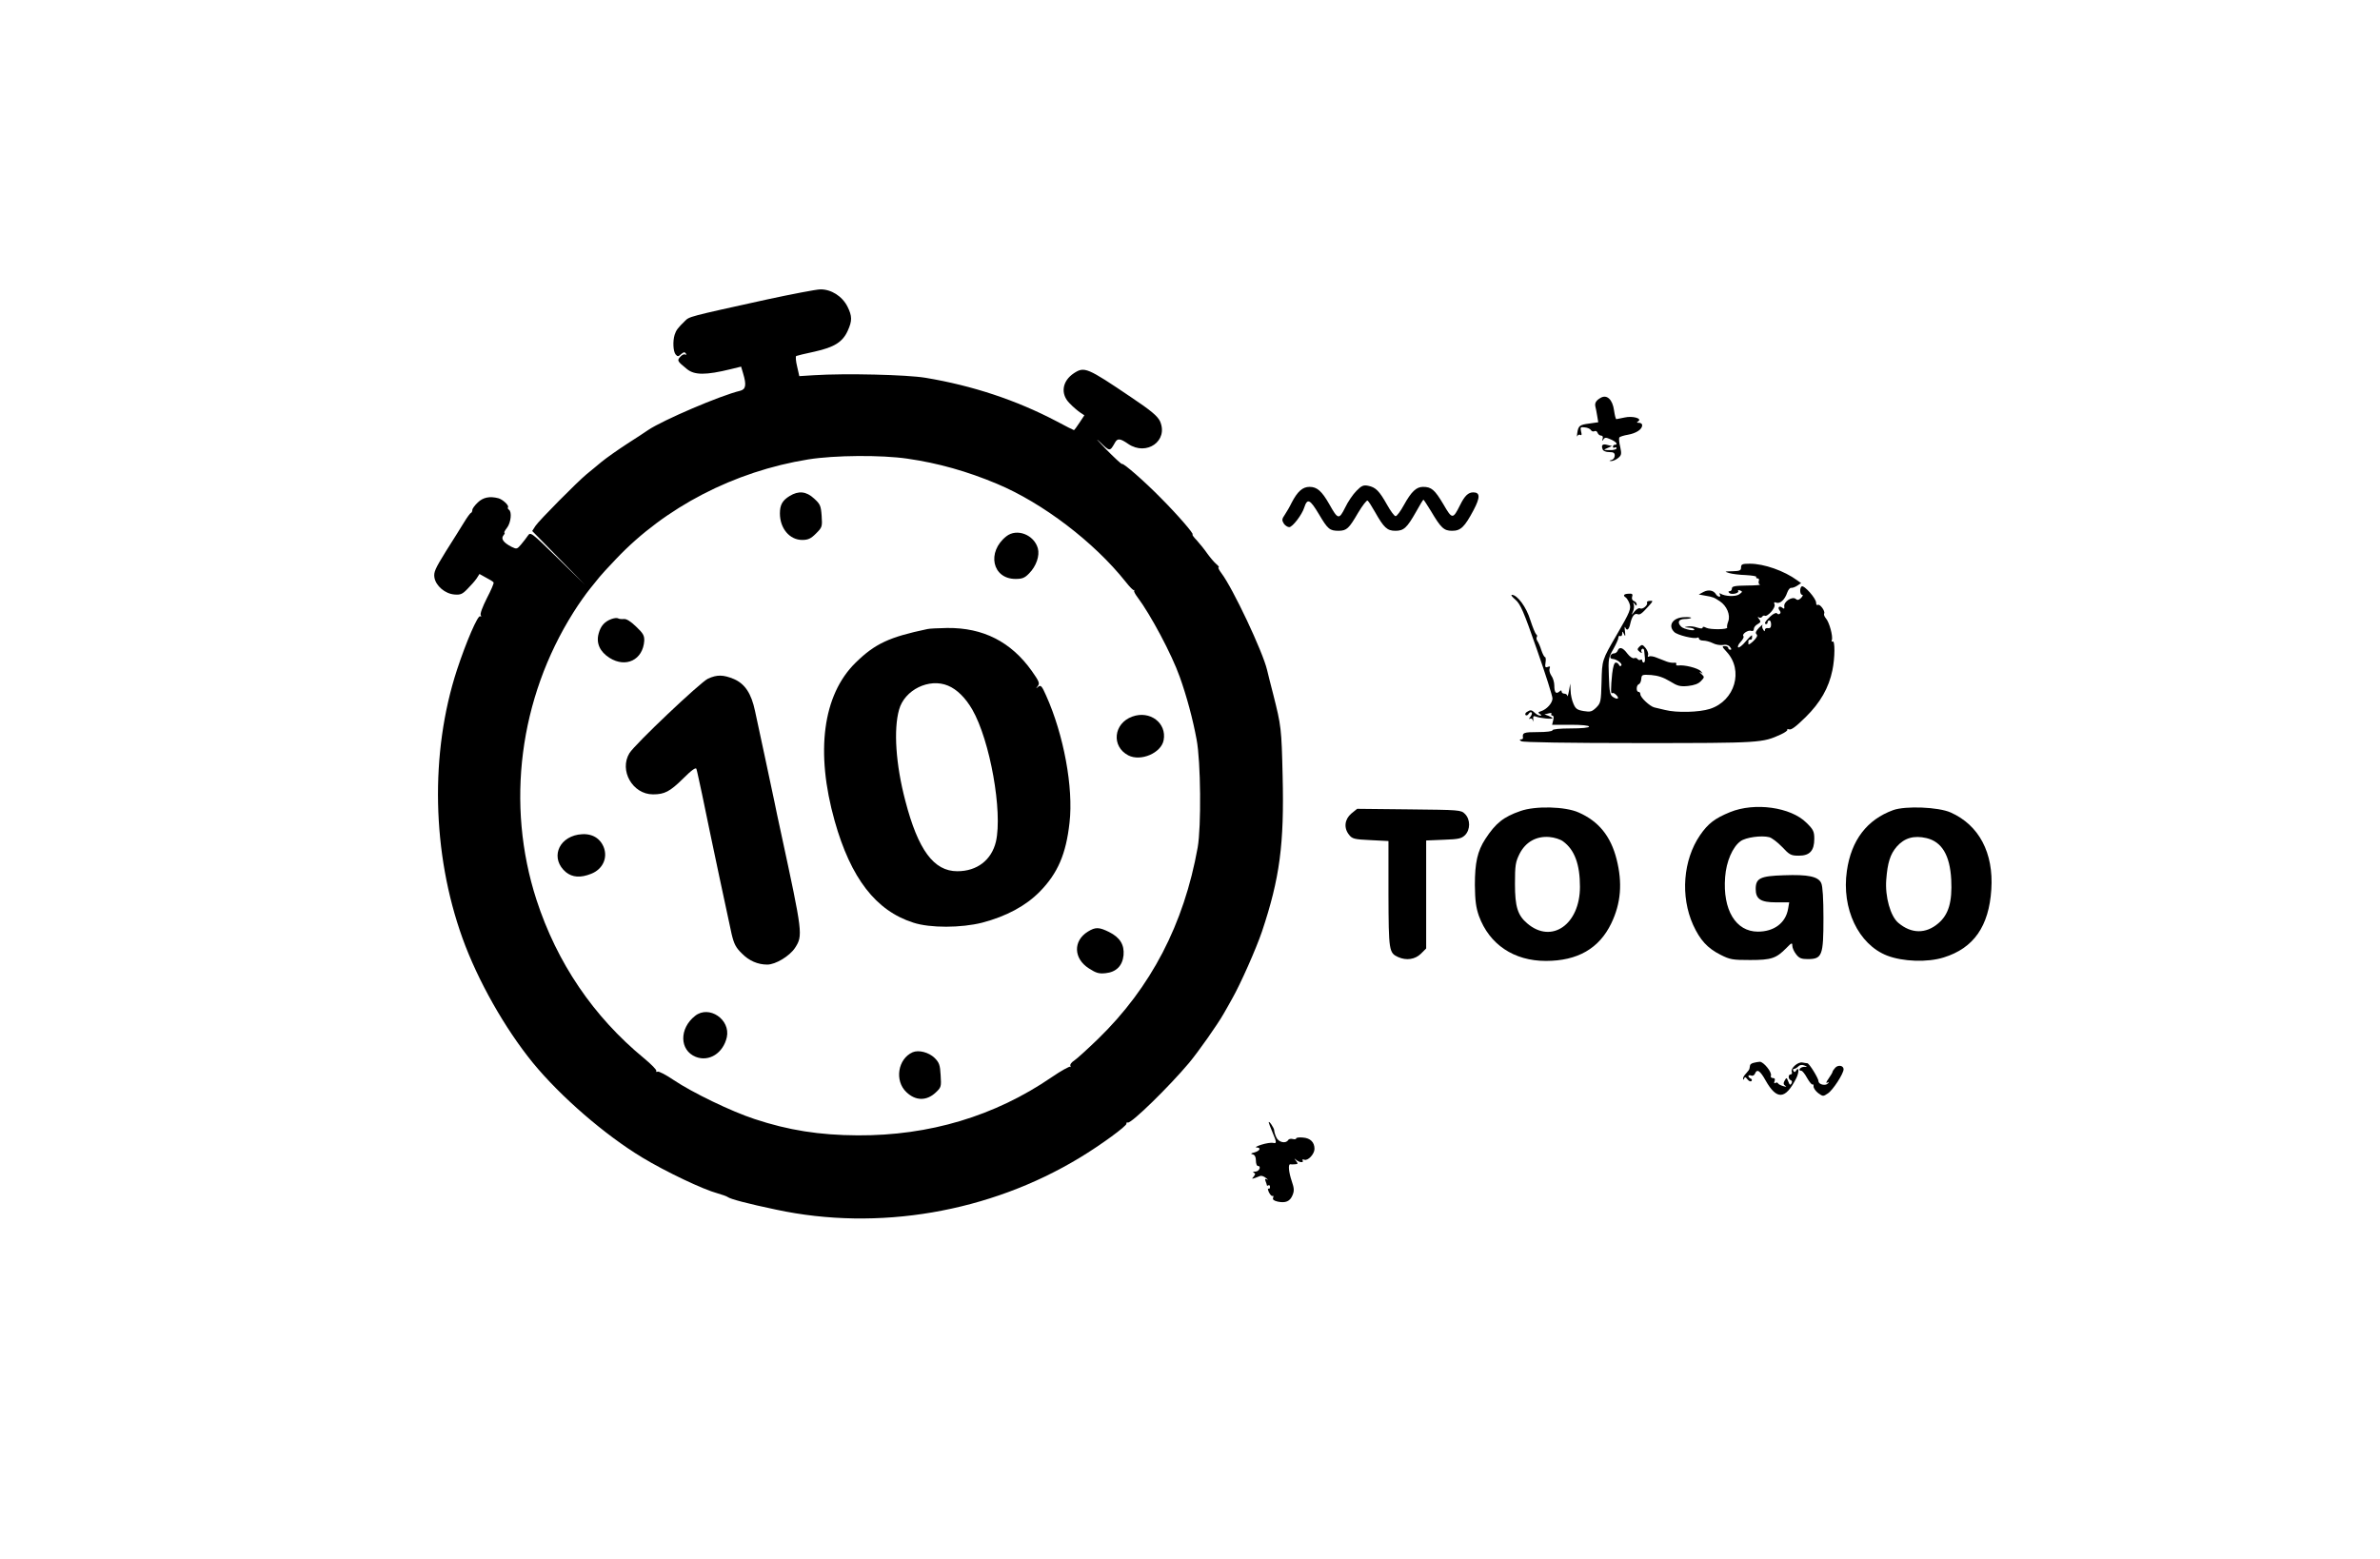 <?xml version="1.0" standalone="no"?>
<!DOCTYPE svg PUBLIC "-//W3C//DTD SVG 20010904//EN"
 "http://www.w3.org/TR/2001/REC-SVG-20010904/DTD/svg10.dtd">
<svg version="1.0" xmlns="http://www.w3.org/2000/svg"
 width="1300pt" height="852pt" viewBox="0 0 1300 852"
 preserveAspectRatio="xMidYMid meet">
<g transform="translate(0,852) scale(0.1,-0.1)"
fill="#000000" stroke="none">
<path d="M4190 6884 c-436 -96 -424 -93 -450 -119 -37 -36 -47 -49 -55 -74
-11 -36 -8 -90 5 -107 11 -13 15 -13 30 1 14 12 20 13 26 4 4 -7 3 -10 -3 -6
-6 4 -18 -2 -27 -12 -19 -21 -17 -24 37 -68 41 -33 103 -33 238 0 l57 14 11
-37 c19 -63 15 -87 -16 -95 -109 -26 -421 -160 -502 -214 -14 -10 -66 -44
-116 -76 -49 -32 -112 -76 -140 -99 -27 -23 -63 -52 -80 -66 -52 -43 -261
-254 -280 -283 l-18 -28 144 -147 144 -147 -148 145 c-146 142 -149 145 -164
123 -8 -12 -25 -34 -37 -48 -22 -26 -24 -26 -53 -12 -44 23 -58 44 -43 62 7 8
9 15 5 15 -3 0 3 12 14 26 22 28 28 88 11 99 -6 4 -8 10 -5 14 6 10 -30 43
-53 49 -47 12 -83 5 -112 -23 -17 -16 -30 -34 -30 -41 0 -7 -3 -14 -7 -16 -5
-1 -22 -25 -39 -53 -17 -27 -61 -99 -99 -158 -58 -94 -67 -113 -62 -143 8 -45
58 -88 109 -92 33 -3 44 2 71 30 18 18 41 44 50 57 l16 25 36 -20 c20 -10 39
-22 41 -26 3 -4 -14 -43 -37 -87 -23 -46 -38 -85 -33 -92 4 -7 3 -10 -3 -6
-13 8 -77 -141 -127 -293 -148 -453 -137 -1001 30 -1465 83 -231 231 -493 385
-682 151 -184 392 -393 597 -517 129 -78 333 -175 412 -196 25 -7 50 -16 55
-20 14 -11 108 -36 265 -69 556 -119 1165 -15 1658 284 113 68 258 174 255
186 -2 5 2 8 8 6 20 -4 223 194 334 326 50 60 155 209 188 267 8 14 30 52 48
85 45 79 130 271 162 365 98 293 122 479 113 850 -6 262 -8 274 -51 445 -14
55 -30 116 -34 135 -24 101 -187 446 -249 528 -13 17 -20 32 -16 32 5 0 0 8
-12 18 -11 9 -33 35 -49 57 -15 22 -42 55 -58 73 -17 17 -27 32 -23 32 11 0
-82 108 -174 200 -87 89 -205 192 -211 185 -3 -2 -43 35 -90 83 -46 48 -60 64
-31 37 55 -53 54 -53 83 -2 13 23 28 22 71 -8 101 -69 222 17 174 124 -14 28
-46 56 -158 131 -241 163 -255 168 -312 131 -65 -43 -75 -114 -23 -165 17 -18
43 -40 56 -49 l24 -16 -27 -41 c-14 -22 -28 -40 -30 -40 -2 0 -46 22 -98 50
-218 114 -455 193 -713 236 -102 17 -437 25 -610 14 l-79 -5 -12 53 c-7 28 -9
54 -5 57 4 2 49 13 101 24 107 24 153 52 181 115 24 53 24 79 -2 131 -29 57
-89 95 -149 94 -25 -1 -155 -26 -290 -55z m767 -870 c167 -24 326 -69 488
-137 251 -105 531 -319 703 -535 22 -28 42 -49 46 -46 3 2 4 1 1 -3 -3 -3 6
-20 19 -37 70 -93 186 -310 230 -434 38 -106 72 -233 92 -342 23 -120 26 -476
6 -590 -75 -419 -255 -765 -544 -1046 -57 -55 -115 -108 -130 -118 -16 -10
-25 -23 -21 -30 3 -6 3 -8 -1 -4 -4 3 -50 -22 -101 -57 -311 -213 -669 -320
-1060 -318 -209 1 -379 28 -563 89 -128 42 -339 144 -442 213 -41 28 -81 49
-88 46 -7 -3 -10 -1 -7 4 3 5 -27 36 -67 69 -277 228 -476 522 -588 867 -168
520 -94 1099 202 1569 28 45 70 104 92 131 22 28 45 56 51 63 5 7 46 52 90 98
268 283 646 479 1050 544 144 23 398 25 542 4z"/>
<path d="M4313 5810 c-39 -24 -53 -48 -53 -95 0 -82 53 -145 122 -145 32 0 47
7 75 35 34 34 35 37 31 97 -4 55 -8 64 -41 94 -43 40 -85 44 -134 14z"/>
<path d="M5497 5590 c-109 -86 -77 -233 50 -233 36 0 50 5 74 30 39 39 59 97
48 137 -21 75 -115 111 -172 66z"/>
<path d="M3340 5138 c-38 -14 -59 -38 -70 -79 -15 -53 7 -100 59 -133 90 -57
183 -11 190 93 1 29 -6 41 -45 78 -30 29 -53 43 -67 41 -12 -1 -26 0 -32 4 -5
3 -21 1 -35 -4z"/>
<path d="M5065 5083 c-209 -44 -286 -80 -392 -184 -179 -176 -220 -487 -114
-864 88 -313 225 -491 430 -556 91 -30 262 -29 376 0 133 35 238 92 314 169
99 101 144 206 163 378 22 190 -32 481 -128 694 -23 52 -29 59 -43 48 -14 -12
-14 -11 -2 4 11 15 7 25 -33 82 -114 160 -266 237 -462 235 -49 -1 -98 -3
-109 -6z m113 -309 c49 -20 96 -67 133 -131 97 -169 166 -558 129 -721 -24
-101 -103 -162 -211 -162 -128 0 -214 115 -284 385 -52 197 -65 389 -34 498
30 108 164 174 267 131z"/>
<path d="M3867 4812 c-41 -19 -399 -358 -429 -407 -57 -94 17 -225 129 -225
63 0 92 15 165 87 46 46 69 62 72 52 3 -8 16 -70 31 -139 49 -240 146 -695
161 -762 13 -55 23 -75 56 -107 39 -40 87 -61 139 -61 45 0 122 46 152 92 43
67 42 77 -77 628 -14 63 -30 140 -36 170 -6 30 -29 138 -51 240 -22 102 -47
217 -55 256 -20 95 -55 148 -115 174 -58 24 -92 25 -142 2z"/>
<path d="M6185 4605 c-103 -37 -116 -163 -22 -212 68 -35 180 13 193 83 18 94
-75 164 -171 129z"/>
<path d="M3158 3960 c-113 -20 -151 -134 -67 -205 36 -29 80 -32 138 -9 64 25
92 88 68 147 -23 54 -73 78 -139 67z"/>
<path d="M5942 3430 c-81 -50 -79 -147 6 -201 39 -25 54 -30 91 -26 58 6 92
40 98 98 5 57 -19 97 -79 127 -55 27 -74 28 -116 2z"/>
<path d="M3797 2970 c-88 -69 -86 -188 3 -224 73 -29 150 20 170 107 21 97
-97 177 -173 117z"/>
<path d="M4985 2771 c-81 -36 -100 -156 -34 -218 50 -48 110 -49 160 -2 30 28
31 32 27 94 -3 57 -8 70 -33 95 -32 31 -87 45 -120 31z"/>
<path d="M8744 6347 c-25 -14 -34 -28 -30 -47 2 -8 7 -31 10 -51 l6 -36 -49
-7 c-54 -7 -60 -12 -66 -54 -2 -15 -2 -21 1 -14 3 6 10 9 16 6 7 -5 9 2 4 19
-5 23 -3 25 20 22 15 -1 30 -8 34 -15 4 -7 13 -9 19 -6 6 4 14 0 17 -8 3 -9
12 -16 20 -16 8 0 11 -7 8 -17 -5 -14 -4 -15 4 -4 8 12 14 12 41 0 30 -13 41
-29 21 -29 -5 0 -10 -5 -10 -11 0 -5 5 -7 10 -4 6 3 10 1 10 -4 0 -6 -17 -11
-37 -10 -36 0 -37 1 -13 11 l25 11 -25 6 c-27 8 -35 -1 -26 -24 3 -9 18 -15
36 -15 23 0 30 -4 30 -19 0 -11 -8 -22 -17 -24 -15 -4 -16 -5 -2 -6 9 0 26 7
38 17 18 15 19 22 11 60 -6 24 -8 47 -5 52 3 4 24 11 48 15 44 8 77 29 77 52
0 7 -8 13 -17 13 -13 0 -15 2 -5 8 24 16 -31 31 -74 21 -22 -4 -42 -9 -45 -9
-4 0 -9 22 -13 49 -8 57 -38 87 -72 68z"/>
<path d="M7409 5838 c-19 -19 -47 -60 -62 -92 -33 -66 -39 -65 -86 19 -41 72
-67 95 -108 95 -38 0 -66 -25 -98 -87 -10 -21 -27 -50 -37 -65 -16 -23 -17
-30 -6 -48 7 -11 21 -20 30 -20 18 0 70 68 82 107 17 52 31 46 80 -36 49 -83
59 -91 109 -91 43 1 55 12 105 98 24 40 47 70 52 67 5 -3 23 -31 41 -63 48
-85 66 -102 111 -102 46 0 63 16 113 104 20 36 38 66 40 66 2 0 20 -28 41 -62
55 -93 71 -108 116 -108 47 0 68 21 117 113 37 70 36 97 -2 97 -27 0 -47 -19
-72 -70 -39 -78 -43 -78 -91 5 -47 79 -65 95 -111 95 -37 0 -64 -26 -105 -100
-18 -33 -38 -60 -45 -60 -7 0 -28 29 -47 63 -42 75 -62 95 -103 103 -25 5 -36
1 -64 -28z"/>
<path d="M9510 5420 c0 -17 -7 -20 -47 -21 -45 -1 -46 -1 -18 -10 17 -5 58
-10 92 -11 33 -2 59 -6 56 -10 -2 -5 1 -8 7 -8 7 0 10 -6 7 -14 -3 -8 -1 -17
6 -20 7 -2 -25 -5 -70 -5 -67 -1 -83 -4 -83 -16 0 -8 -5 -15 -12 -15 -8 0 -9
-3 -2 -10 11 -11 56 -1 48 11 -3 5 2 6 11 3 14 -6 13 -8 -5 -21 -19 -14 -78
-12 -103 4 -6 3 -7 1 -3 -5 4 -7 3 -12 -3 -12 -5 0 -14 6 -18 13 -13 22 -41
27 -68 13 l-26 -14 33 -6 c47 -8 50 -10 82 -31 38 -25 59 -75 46 -110 -6 -15
-8 -30 -6 -33 7 -12 -93 -13 -114 -2 -13 7 -20 7 -20 1 0 -6 -10 -6 -29 0 -17
6 -40 9 -53 6 -21 -4 -21 -4 4 -6 15 0 29 -5 32 -9 8 -13 -57 0 -71 14 -23 23
-15 41 18 42 17 0 33 3 36 6 3 3 -14 5 -36 4 -63 -1 -93 -45 -56 -81 16 -17
111 -40 126 -31 5 3 9 0 9 -5 0 -6 11 -11 24 -11 13 0 36 -6 52 -14 15 -8 39
-12 54 -10 17 4 31 0 39 -10 9 -11 10 -16 2 -16 -6 0 -11 5 -11 10 0 6 -9 10
-19 10 -17 0 -15 -4 10 -31 94 -101 46 -268 -91 -312 -59 -19 -182 -22 -245
-6 -22 5 -49 12 -59 14 -24 6 -76 54 -76 72 0 7 -4 13 -10 13 -14 0 -13 37 2
42 6 2 12 15 13 29 2 23 5 24 54 21 37 -3 67 -13 102 -34 42 -26 55 -30 99
-26 35 4 57 12 71 27 20 21 20 22 2 39 -11 9 -12 13 -3 8 13 -9 13 -8 0 7 -15
17 -91 36 -123 31 -9 -1 -14 2 -11 8 3 5 -2 9 -12 7 -11 -1 -28 2 -39 6 -11 4
-35 14 -54 21 -18 8 -38 11 -44 7 -6 -4 -8 0 -5 8 3 8 -3 25 -13 38 -17 20
-20 21 -34 8 -13 -13 -13 -17 2 -29 10 -7 14 -8 10 -1 -4 6 -3 14 3 18 5 3 11
-2 11 -12 1 -10 3 -28 4 -40 1 -13 -2 -23 -6 -23 -5 0 -9 5 -9 11 0 5 -4 8 -9
4 -5 -3 -12 -1 -16 4 -3 6 -12 8 -19 5 -8 -3 -24 8 -37 25 -25 34 -44 39 -53
16 -3 -8 -12 -15 -20 -15 -21 0 -29 -30 -8 -30 23 -1 58 -28 47 -37 -4 -5 -10
-2 -12 5 -3 6 -10 12 -17 12 -9 0 -15 -22 -20 -61 -8 -78 -8 -114 0 -106 4 3
13 -1 21 -9 21 -20 10 -29 -15 -13 -18 11 -21 25 -24 114 -4 95 -2 103 24 148
15 27 28 55 28 63 0 8 5 12 10 9 6 -3 10 2 11 12 0 16 1 16 10 -2 7 -16 8 -12
5 15 -3 19 -2 29 1 23 9 -23 21 -14 28 20 9 39 22 57 38 52 14 -6 23 0 61 42
26 29 27 32 8 30 -11 0 -18 -5 -16 -9 8 -13 -24 -40 -37 -32 -7 4 -20 -4 -31
-17 -17 -22 -18 -22 -9 -2 6 12 8 30 5 40 -5 15 -4 15 5 3 8 -11 11 -11 11 -2
0 7 -7 15 -15 18 -10 4 -13 13 -10 24 5 14 0 18 -20 16 -26 -1 -32 -10 -14
-21 5 -4 14 -18 19 -31 11 -29 5 -45 -70 -174 -80 -138 -79 -135 -82 -257 -3
-106 -4 -114 -29 -139 -24 -23 -32 -25 -69 -19 -35 6 -44 12 -56 41 -8 18 -15
50 -15 71 l-2 38 -7 -40 c-4 -22 -8 -34 -9 -27 0 6 -8 12 -16 12 -8 0 -15 5
-15 11 0 8 -4 9 -13 0 -18 -15 -27 -4 -27 33 0 18 -7 42 -16 54 -9 13 -13 30
-10 39 5 11 2 14 -10 9 -13 -5 -16 -1 -12 24 3 16 1 30 -3 30 -4 0 -13 17 -20
38 -6 20 -16 42 -21 49 -5 7 -7 17 -4 22 4 5 2 12 -3 15 -5 4 -19 38 -32 78
-21 70 -71 138 -101 138 -7 0 2 -12 20 -27 27 -24 44 -62 117 -272 47 -134 85
-254 85 -267 0 -25 -31 -60 -63 -70 -16 -5 -17 -8 -6 -15 11 -7 11 -9 1 -9 -7
0 -20 7 -28 15 -18 17 -24 18 -44 5 -8 -5 -11 -12 -7 -17 5 -4 12 -1 17 7 5 8
12 11 16 7 4 -3 1 -14 -7 -24 -8 -9 -9 -14 -2 -10 7 4 13 0 16 -10 2 -10 3 -8
2 5 -2 18 1 22 14 17 21 -9 91 -16 91 -9 0 2 -10 8 -22 13 l-22 8 22 5 c12 4
20 2 16 -3 -3 -5 0 -9 6 -9 6 0 8 -10 4 -25 l-6 -25 101 0 c61 0 101 -4 101
-10 0 -6 -40 -10 -100 -10 -60 0 -100 -4 -100 -10 0 -6 -33 -10 -80 -10 -77 0
-86 -3 -81 -32 0 -5 -5 -8 -12 -8 -8 0 -7 -4 3 -10 9 -6 255 -10 645 -10 665
0 671 1 772 47 24 11 40 23 36 27 -4 4 0 4 9 1 12 -5 38 15 91 67 80 79 126
159 146 256 14 67 15 165 1 157 -5 -3 -7 0 -4 8 7 20 -14 98 -33 119 -8 9 -12
21 -9 26 7 12 -23 54 -35 47 -5 -4 -9 2 -9 12 0 23 -65 97 -79 89 -12 -8 -10
-46 3 -46 6 0 3 -7 -6 -17 -13 -12 -20 -14 -30 -5 -19 15 -66 -16 -62 -41 2
-14 -1 -15 -10 -8 -17 14 -29 2 -15 -15 6 -8 6 -14 0 -18 -5 -4 -12 -2 -15 3
-4 5 -20 -2 -36 -17 -29 -27 -37 -42 -22 -42 4 0 7 5 7 10 0 6 4 10 10 10 5 0
9 -10 9 -22 0 -16 -5 -22 -17 -20 -9 2 -17 -3 -17 -10 0 -10 -3 -9 -9 2 -6 8
-7 19 -4 25 3 5 -5 -1 -19 -15 -17 -18 -21 -28 -14 -35 8 -7 3 -18 -16 -37
-16 -15 -28 -23 -28 -17 0 5 0 12 0 17 0 4 5 7 10 7 9 0 11 3 10 23 -1 4 -16
-11 -35 -33 -18 -22 -37 -36 -41 -32 -4 4 2 18 14 30 12 13 19 27 15 31 -11
11 26 36 43 29 8 -3 14 1 14 11 0 8 9 20 21 26 17 10 18 14 7 28 -8 10 -9 13
-1 9 6 -4 14 -3 18 3 4 6 10 8 14 6 14 -9 61 43 54 61 -5 12 -2 15 10 10 20
-7 46 16 59 55 6 16 15 27 22 26 6 -1 21 4 33 12 l21 14 -21 15 c-71 52 -181
91 -259 91 -41 0 -48 -3 -48 -20z"/>
<path d="M8305 4089 c-93 -32 -136 -67 -192 -153 -43 -66 -57 -130 -57 -251 1
-86 6 -123 22 -169 57 -156 191 -246 366 -246 173 0 291 68 357 205 53 110 62
221 29 351 -32 126 -98 207 -207 255 -73 33 -237 37 -318 8z m233 -166 c63
-46 92 -126 92 -248 0 -206 -155 -314 -288 -200 -52 44 -67 91 -67 215 0 104
3 120 25 165 33 65 92 98 163 92 27 -2 61 -13 75 -24z"/>
<path d="M9450 4083 c-83 -34 -120 -62 -164 -126 -93 -136 -108 -334 -38 -490
38 -83 78 -127 149 -163 53 -27 67 -29 163 -29 116 0 142 9 198 66 28 29 32
30 32 12 0 -11 9 -32 21 -47 16 -21 29 -26 62 -26 80 0 87 18 87 224 0 104 -4
174 -12 191 -16 36 -71 48 -204 43 -129 -4 -154 -16 -154 -75 0 -55 27 -73
111 -73 l72 0 -6 -35 c-13 -77 -76 -125 -165 -125 -121 0 -193 119 -179 298 6
85 41 165 84 196 28 21 114 33 157 22 13 -3 45 -27 70 -53 41 -44 49 -48 92
-48 59 0 84 27 84 92 0 40 -5 51 -43 88 -85 85 -282 113 -417 58z"/>
<path d="M10341 4094 c-143 -52 -229 -164 -253 -332 -30 -206 63 -402 220
-463 86 -33 220 -38 309 -10 164 51 247 170 260 372 13 199 -67 351 -222 420
-67 30 -247 37 -314 13z m182 -153 c84 -20 128 -94 135 -227 6 -121 -14 -191
-71 -239 -68 -58 -147 -57 -218 3 -43 36 -73 143 -66 235 7 94 22 140 57 181
42 48 94 63 163 47z"/>
<path d="M7381 4075 c-37 -32 -42 -79 -12 -116 17 -22 29 -25 117 -29 l98 -5
0 -290 c1 -311 3 -321 53 -344 45 -20 92 -13 124 18 l29 29 0 295 0 295 95 4
c82 3 97 6 117 25 30 30 30 86 0 116 -22 22 -28 22 -306 25 l-283 3 -32 -26z"/>
<path d="M9578 2713 c-10 -2 -19 -9 -19 -14 -1 -5 -2 -13 -3 -17 0 -5 -9 -16
-18 -26 -10 -10 -18 -23 -17 -29 0 -8 2 -8 6 1 4 10 8 8 18 -5 8 -10 17 -14
22 -9 4 5 2 11 -4 13 -7 3 -13 9 -13 14 0 4 7 6 15 3 8 -4 17 1 21 10 11 28
28 17 58 -37 61 -108 108 -105 167 11 17 33 16 69 -1 42 -5 -9 -9 -9 -14 -1
-4 6 -3 11 3 11 5 0 16 6 23 13 8 9 21 11 33 6 19 -7 19 -8 -2 -8 -21 -1 -34
-21 -14 -21 6 0 20 -18 32 -40 12 -21 25 -37 29 -35 4 3 7 -2 6 -11 0 -9 11
-25 25 -36 26 -19 28 -19 53 -2 27 17 86 108 86 132 0 20 -28 26 -45 9 -8 -9
-15 -19 -15 -22 0 -4 -10 -21 -22 -38 -13 -18 -16 -27 -7 -22 11 6 11 5 3 -5
-14 -14 -51 -5 -51 13 0 15 -50 97 -61 98 -4 0 -16 2 -27 4 -24 5 -66 -32 -58
-51 3 -8 0 -14 -6 -14 -15 0 -14 -27 1 -32 7 -3 8 -9 3 -18 -6 -10 -10 -8 -17
11 -9 23 -10 23 -20 5 -8 -14 -7 -21 3 -28 10 -6 6 -7 -11 -2 -14 4 -27 11
-28 15 -2 5 -9 6 -15 2 -6 -4 -8 0 -4 10 4 12 1 17 -9 17 -9 0 -14 6 -11 13 7
19 -41 77 -61 76 -9 -1 -25 -3 -34 -6z"/>
<path d="M6930 2388 c0 -3 9 -27 20 -53 24 -57 25 -64 3 -59 -10 2 -38 -2 -63
-10 -25 -8 -37 -15 -27 -15 27 -1 20 -18 -10 -27 -21 -5 -24 -8 -10 -11 11 -3
17 -14 17 -34 0 -16 5 -29 10 -29 21 0 9 -30 -12 -31 -13 0 -17 -3 -10 -6 10
-4 10 -8 0 -21 -14 -16 -13 -16 35 3 7 3 21 -2 32 -11 11 -8 14 -12 6 -8 -11
5 -13 3 -8 -10 4 -10 7 -20 7 -22 0 -3 4 -3 8 0 5 3 9 -1 9 -9 0 -8 -4 -12 -9
-9 -4 3 -3 -6 3 -20 7 -14 16 -23 20 -20 5 3 6 -2 3 -10 -4 -10 4 -16 25 -21
43 -9 67 1 81 35 10 24 9 38 -4 76 -17 50 -21 95 -8 93 4 -1 15 -1 26 0 16 1
17 3 5 19 -11 14 -11 15 1 5 17 -15 44 -17 35 -3 -3 5 0 7 9 4 20 -8 56 31 56
59 0 37 -23 59 -63 62 -20 2 -37 0 -37 -5 0 -4 -8 -6 -19 -3 -10 3 -22 0 -25
-6 -13 -21 -52 -12 -64 14 -7 14 -12 32 -12 39 0 12 -29 56 -30 44z"/>
</g>
</svg>
